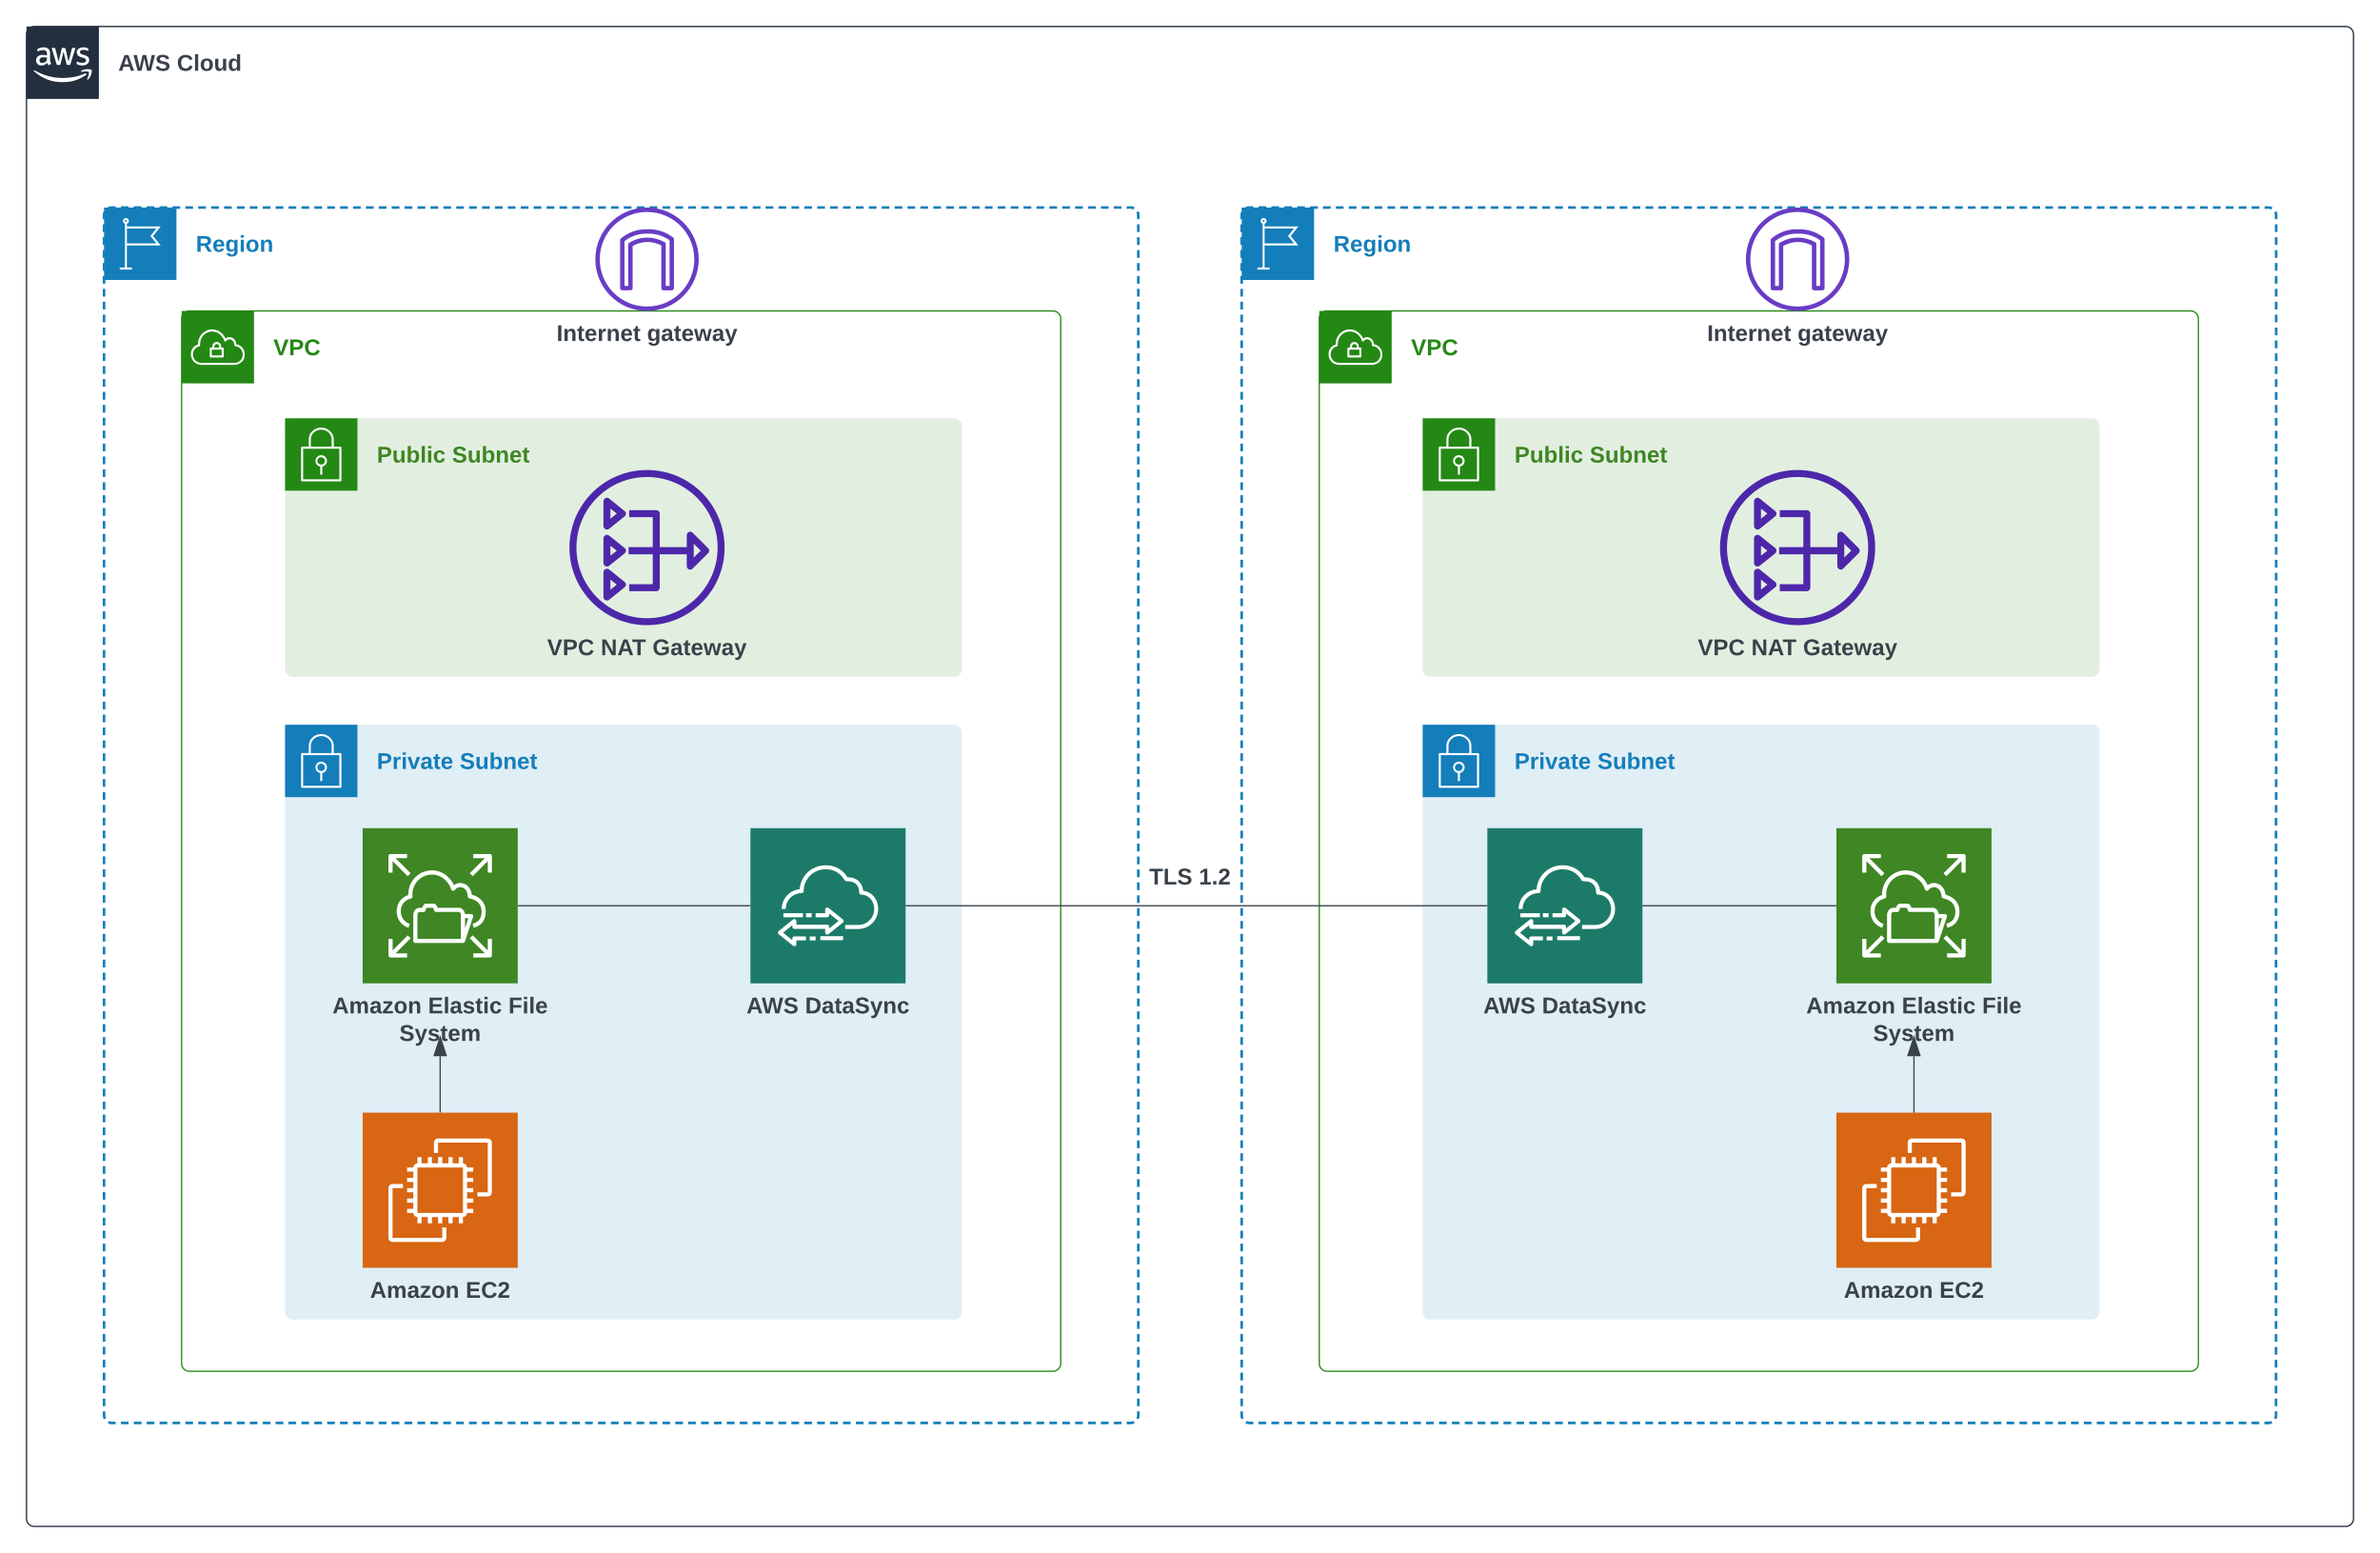 <svg xmlns="http://www.w3.org/2000/svg" xmlns:xlink="http://www.w3.org/1999/xlink" xmlns:lucid="lucid" width="1841" height="1201"><g transform="translate(120.5 180.5)" lucid:page-tab-id="0_0"><path d="M-100-154a6 6 0 0 1 6-6h1788a6 6 0 0 1 6 6V994a6 6 0 0 1-6 6H-94a6 6 0 0 1-6-6z" stroke="#232f3e" fill="#fff" fill-opacity="0"/><path d="M-100-160h56v56h-56v-56z" stroke="#fff" stroke-opacity="0" fill="#232f3e"/><path d="M-81.78-134.13c-.04.48.05.87.17 1.34.1.4.28.7.48 1.08.04.1.08.2.08.33 0 .2-.12.36-.28.46l-.95.62c-.12.08-.25.13-.37.13-.16 0-.33-.06-.45-.2-.2-.22-.36-.43-.52-.7-.17-.25-.3-.53-.45-.86-1.1 1.37-2.63 2.1-4.4 2.06-1.15.06-2.13-.3-2.96-1.08-.78-.8-1.14-1.76-1.1-2.85-.05-1.23.4-2.28 1.35-3.08 1.07-.85 2.3-1.23 3.66-1.16.57 0 1.02.02 1.6.1.57.1 1.1.2 1.72.33v-1.1c.08-.88-.16-1.67-.7-2.37-.74-.56-1.56-.8-2.46-.7-.53 0-1.03.07-1.6.2-.58.13-1.03.3-1.6.5l-.5.2h-.24c-.2 0-.33-.16-.33-.45v-.75c0-.18.04-.34.12-.5.1-.16.24-.26.4-.33.66-.3 1.2-.5 1.9-.67.77-.2 1.47-.3 2.3-.28 1.47-.13 2.78.26 3.9 1.2.94 1.05 1.35 2.28 1.22 3.67zm-6.07 2.28c.57 0 1.06-.1 1.6-.28.57-.2 1.03-.5 1.44-.96h-.02c.25-.27.42-.56.5-.93.12-.45.16-.84.16-1.3v-.67c-.53-.1-.94-.17-1.44-.2H-87c-.8-.08-1.55.12-2.2.58-.54.45-.8 1.04-.75 1.73-.04.62.13 1.16.54 1.6.44.38.97.52 1.55.45zm12 1.6c-.22 0-.42-.03-.6-.15-.15-.17-.23-.36-.32-.6l-3.5-11.5-.1-.62c0-.24.1-.37.36-.37h1.47c.2 0 .37.04.57.15.17.18.25.37.3.6l2.5 9.96 2.38-9.93c0-.24.08-.44.28-.6.17-.12.37-.16.58-.14h1.2c.24-.02.4.02.6.13.17.2.25.37.3.6l2.33 9.95 2.56-10c.04-.2.16-.4.33-.58.15-.1.36-.17.56-.14h1.4c.16 0 .33.12.37.3v.31s0 .2-.12.35l-3.6 11.53c-.05.22-.13.42-.3.6-.2.1-.37.14-.57.13h-1.27c-.25.04-.45-.02-.62-.15-.16-.17-.24-.36-.3-.6l-2.3-9.6-2.28 9.6c-.05.24-.13.44-.3.6-.2.13-.4.2-.6.16zm19.2.38c-.82 0-1.52-.07-2.3-.25-.65-.13-1.14-.3-1.72-.6-.2-.1-.37-.23-.45-.4-.08-.16-.12-.3-.12-.45v-.75c0-.3.12-.46.32-.46h.3l.36.16c.58.23 1.03.4 1.6.5.62.14 1.15.2 1.8.2.8.05 1.5-.1 2.2-.5.48-.3.77-.8.72-1.4.05-.4-.12-.76-.37-1.04-.46-.4-.95-.65-1.52-.8l-2.18-.68c-.95-.25-1.73-.73-2.38-1.5-.5-.65-.74-1.35-.74-2.18 0-.6.12-1.08.4-1.6.3-.5.63-.9 1.08-1.22.5-.38.98-.6 1.6-.78.66-.18 1.2-.26 1.9-.25.32-.03.6-.03.97 0l1 .16.8.22.67.26c.16.1.28.22.45.38.08.15.12.3.12.5v.7c0 .3-.12.47-.37.47-.2-.03-.37-.1-.57-.18-.95-.43-1.8-.6-2.88-.58-.7-.04-1.3.1-1.97.4-.5.3-.74.8-.7 1.36 0 .4.13.76.45 1.05.5.4 1 .65 1.6.82l2.1.67c.95.24 1.7.7 2.3 1.44.5.64.7 1.3.7 2.1 0 .63-.13 1.17-.37 1.73-.3.55-.62.95-1.1 1.32-.5.4-1 .66-1.6.84-.75.23-1.4.33-2.15.34zM-53.9-122.52c-5.6 3.82-11.36 5.58-18.15 5.56-8.54.05-15.82-2.74-22.16-8.45-.5-.42 0-1 .48-.68 7.07 4.05 14.03 5.9 22.2 5.9 6.1-.04 11.3-1.1 16.93-3.47.83-.35 1.52.55.7 1.14z" stroke="#fff" stroke-opacity="0" fill="#fff"/><path d="M-51.84-124.8c-.64-.8-4.16-.38-5.75-.2-.46 0-.53-.36-.1-.67 2.8-1.97 7.42-1.4 8-.73.6.67-.14 5.28-2.78 7.48-.4.34-.78.15-.6-.28.54-1.52 1.86-4.83 1.24-5.6z" stroke="#fff" stroke-opacity="0" fill="#fff"/><use xlink:href="#a" transform="matrix(1,0,0,1,-29,-140) translate(0 14.222)"/><use xlink:href="#b" transform="matrix(1,0,0,1,-29,-140) translate(45.333 14.222)"/><path d="M-40-14a6 6 0 0 1 6-6h788a6 6 0 0 1 6 6v928a6 6 0 0 1-6 6H-34a6 6 0 0 1-6-6z" fill="#fff" fill-opacity="0"/><path d="M-36.72-19.35l.87-.36.9-.23.95-.07h3m3.98 0h6m3.98 0h5.98m4 0h5.98m4 0h5.97m3.98 0h6m3.98 0h5.98m4 0h5.97m4 0h6m3.98 0h5.98m4 0h5.98m4 0h5.97m4 0h6m3.98 0h5.98m4 0h5.98m4 0h5.97m4 0h6m3.98 0h5.98m4 0h5.98m4 0h5.97m4 0h6m3.98 0h5.98m4 0h5.97m4 0h5.98m4 0h5.98m4 0h5.98m4 0h5.97m4 0h5.98m4 0h5.98m4 0h5.98m4 0h5.97m4 0h5.98m4 0h5.98m4 0h5.98m4 0h5.97m4 0h5.98m4 0h5.98m4 0h5.98m4 0h5.97m4 0H358m4 0h5.98m4 0h5.97m4 0h5.98m4 0h5.97m4 0h5.98m4 0h5.97m4 0h5.98m4 0h5.97m4 0h5.98m4 0h5.97m4 0h5.98m4 0h5.97m4 0h5.98m4 0h5.97m4 0h5.98m4 0h5.97m4 0h5.98m4 0h5.97m4 0h5.97m4 0h5.98m4 0h5.97m4 0h5.98m4 0h5.97m4 0h5.98m4 0h5.97m4 0h5.98m4 0h5.97m4 0h5.98m4 0h5.97m4 0h5.98m4 0h5.97m4 0h5.98m3.98 0h6m3.98 0h5.98m4 0h5.98m4 0h5.97m3.98 0h6m3.98 0h5.98m4 0H747m4 0H754l.94.07.9.22.88.35m2.63 2.63l.36.87.23.9.07.95v3m0 4v5.97m0 4v5.98m0 4v5.98m0 4v5.98m0 4v6m0 3.98v5.98m0 4v5.98m0 4v5.98m0 4v5.98m0 4v5.98m0 4v5.98m0 4v5.97m0 4v5.98m0 4v6m0 3.98v6m0 3.98v6m0 3.98v6m0 3.98v6m0 3.98v6m0 3.98v5.98m0 4v5.98m0 4v5.98m0 4v5.98m0 4v5.98m0 4v5.98m0 4v5.97m0 4v5.98m0 4v6m0 3.98v6m0 3.98v6m0 3.98v6m0 3.98v6m0 3.98v5.98m0 4v5.98m0 4v5.98m0 4v5.98m0 4v5.98m0 4v5.98m0 4v5.97m0 4v5.98m0 4v5.98m0 4v6m0 3.98v6m0 3.98v6m0 3.98v6m0 3.98V448m0 4v5.98m0 4v5.98m0 4v5.98m0 4v5.98m0 4v5.98m0 4v5.98m0 4v5.97m0 4v5.98m0 4v5.98m0 4v6m0 3.98v6m0 3.98v6m0 3.98v6m0 3.98v5.98m0 4v5.98m0 4v5.98m0 4v5.98m0 4v5.98m0 4v5.98m0 4v5.97m0 4v5.98m0 4v5.98m0 4v5.98m0 4v6m0 3.98v6m0 3.98v6m0 3.98v5.98m0 4v5.98m0 4v5.98m0 4v5.98m0 4v5.98m0 4v5.98m0 4v5.97m0 4v5.97m0 4v5.98m0 4v5.98m0 4v5.98m0 4v6m0 3.98v6m0 3.98v5.98m0 4v5.98m0 4v5.98m0 4v5.98m0 4v5.98m0 4v5.98m0 4V907m0 4V914l-.07.94-.22.9-.35.88m-2.63 2.63l-.87.36-.9.23-.95.07h-3m-3.98 0h-6m-3.98 0h-5.98m-4 0h-5.98m-4 0h-5.97m-3.98 0h-6m-3.98 0h-5.98m-4 0h-5.98m-3.98 0h-6m-3.98 0h-6m-3.97 0h-6m-3.98 0h-5.98m-4 0h-6m-3.98 0h-5.98m-4 0h-5.98m-4 0h-5.97m-4 0h-6m-3.98 0h-5.98m-4 0h-5.98m-4 0h-5.97m-4 0h-6m-3.98 0h-5.98m-4 0h-5.97m-4 0h-5.98m-4 0h-6m-3.98 0h-5.98m-4 0h-5.97m-4 0h-5.98m-4 0h-5.98m-4 0h-5.98m-4 0h-5.97m-4 0h-5.98m-4 0h-5.98m-4 0h-5.98m-4 0h-5.97m-4 0h-5.98m-4 0h-5.98m-4 0h-5.98m-4 0h-5.97m-4 0H362m-4 0h-5.98m-4 0h-5.97m-4 0h-5.98m-4 0h-5.97m-4 0h-5.98m-4 0h-5.97m-4 0h-5.98m-4 0h-5.97m-4 0h-5.98m-4 0h-5.97m-4 0h-5.98m-4 0h-5.97m-4 0h-5.98m-4 0h-5.97m-4 0h-5.97m-4 0h-5.98m-4 0h-5.97m-4 0h-5.98m-4 0h-5.97m-4 0h-5.98m-4 0h-5.97m-4 0h-5.98m-4 0h-5.97m-4 0h-5.98m-4 0h-5.97m-4 0h-5.98m-4 0H92.7m-4 0H82.7m-4 0h-5.97m-4 0h-5.98m-3.98 0h-6m-3.98 0h-6m-3.98 0h-6m-3.98 0h-5.98m-4 0H12.9m-4 0H2.92m-3.98 0h-6m-3.98 0h-5.98m-4 0H-27m-4 0H-34l-.94-.07-.9-.22-.88-.35m-2.63-2.63l-.36-.87-.23-.9-.07-.95v-3m0-4v-5.97m0-4v-5.98m0-4v-5.98m0-4v-5.98m0-4v-6m0-3.98v-6m0-3.98v-5.98m0-4v-5.98m0-4v-5.98m0-4v-5.98m0-4v-5.98m0-4v-5.98m0-4v-5.97m0-4v-6m0-3.98v-6m0-3.98v-6m0-3.98v-6m0-3.98v-6m0-3.98v-6m0-3.98v-5.98m0-4v-5.98m0-4v-5.98m0-4v-5.98m0-4v-5.98m0-4v-5.98m0-4v-5.97m0-4v-5.98m0-4v-6m0-3.98v-6m0-3.98v-6m0-3.98v-6m0-3.98v-5.98m0-4v-5.98m0-4v-5.98m0-4v-5.98m0-4v-5.98m0-4v-5.98m0-4v-5.98m0-4v-5.98m0-4v-5.97m0-4v-5.98m0-4v-6m0-3.98v-6m0-3.98v-6m0-3.98v-6m0-3.98V452m0-4v-5.98m0-4v-5.98m0-4v-5.98m0-4v-5.98m0-4v-5.98m0-4v-5.98m0-4v-5.97m0-4v-5.98m0-4v-5.98m0-4v-6m0-3.98v-6m0-3.98v-6m0-3.98v-6m0-3.98v-5.98m0-4v-5.98m0-4v-5.98m0-4v-5.98m0-4v-5.98m0-4v-5.98m0-4v-5.97m0-4v-5.98m0-4v-5.98m0-4v-5.98m0-4v-6m0-3.98v-6m0-3.98v-5.98m0-4v-5.98m0-4v-5.98m0-4v-5.98m0-4v-5.98m0-4v-5.98m0-4v-5.98m0-4v-5.98m0-4v-5.97m0-4v-5.98m0-4v-5.98m0-4V82.8m0-4v-6m0-3.98v-6m0-3.98v-5.98m0-4V42.9m0-4V32.9m0-4v-5.98m0-4v-5.98m0-4V2.97m0-4V-7m0-4v-3l.07-.94.22-.9.35-.88" stroke="#147eba" stroke-width="2" fill="none"/><path d="M-40-20h56v56h-56v-56z" stroke="#fff" stroke-opacity="0" fill="#147eba"/><path d="M3.84 9.36L-2.12 2l5.96-7.4h-26.17V-7.5c.98-.32 1.62-1.16 1.62-2.2-.1-1.15-1.03-2.02-2.17-2.14-1.3-.08-2.44.87-2.53 2.15 0 1.03.63 1.87 1.58 2.2V26.4h-4.02V28h9.44v-1.6h-3.93V9.37zM-23.12-10.4c.4-.03.76.33.76.73 0 .44-.32.76-.73.76-.4.03-.75-.33-.75-.73v-.04c0-.4.32-.72.73-.72zM.48-3.77L-4.17 2 .48 7.73h-22.8v-11.5z" stroke="#fff" stroke-opacity="0" fill="#fff"/><use xlink:href="#c" transform="matrix(1,0,0,1,31,0) translate(0 14.222)"/><path d="M20 66a6 6 0 0 1 6-6h668a6 6 0 0 1 6 6v808a6 6 0 0 1-6 6H26a6 6 0 0 1-6-6z" stroke="#248814" fill="#fff" fill-opacity="0"/><path d="M20 60h56v56H20V60z" stroke="#fff" stroke-opacity="0" fill="#248814"/><path d="M51.76 88.3h-1.18v-1.1c-.12-1.73-1.48-3.07-3.2-3.2-1.9-.13-3.54 1.3-3.67 3.2v1.07h-1.17c-.45 0-.8.36-.8.8v6.13c0 .44.36.8.8.8h9.23c.44 0 .8-.36.8-.8v-6.1c0-.43-.36-.8-.8-.8zm-6.4-1.06c.1-1.02 1-1.77 2-1.67.9.08 1.58.77 1.67 1.67v1.06H45.3zM51 94.32h-7.67V89.9h7.63z" stroke="#fff" stroke-opacity="0" fill="#fff"/><path d="M62.27 85.75c-.1-2.45-1.58-4.48-3.87-5.3-1.58-.47-3.16-.14-4.4.9-.68-1.45-1.47-2.6-2.6-3.76-3.24-3.36-7.94-4.3-12.18-2.4-4.04 1.9-6.4 5.63-6.54 10.05v.7c-3.4.97-5.66 4.08-5.5 7.65v.63c.4 4.28 3.92 7.52 8.2 7.47h26s7.42-.64 7.42-8.1c.04-3.9-2.66-7.2-6.53-7.85zm-.96 14.38H35.4c-3.47.06-6.3-2.52-6.6-5.96v-.52c-.15-3.05 1.93-5.7 4.92-6.3.38-.12.63-.48.6-.9-.06-.4-.06-.73 0-1.14.07-3.78 2.1-6.94 5.52-8.6 1.25-.56 2.4-.8 3.83-.84 2.62.08 4.87 1.04 6.7 2.94 1.25 1.3 2.04 2.6 2.62 4.3.03.15.1.28.24.37.37.27.87.2 1.12-.17.83-1.18 2.25-1.67 3.62-1.3 1.8.72 2.87 2.4 2.83 4.32-.07.4.22.83.64.9 3.58.36 6.2 3.55 5.82 7.12-.3 3.13-2.7 5.52-5.82 5.85z" stroke="#fff" stroke-opacity="0" fill="#fff"/><use xlink:href="#d" transform="matrix(1,0,0,1,91,80) translate(0 14.222)"/><path d="M100 149a6 6 0 0 1 6-6h511.54a6 6 0 0 1 6 6v188a6 6 0 0 1-6 6H106a6 6 0 0 1-6-6z" fill="#248814" fill-opacity=".13"/><path d="M100 143h56v56h-56v-56z" stroke="#fff" stroke-opacity="0" fill="#248814"/><path d="M143.38 165.18c-.15-.17-.34-.25-.56-.25h-5.15v-5.58c-.03-2.54-.96-4.7-2.84-6.4-1.9-1.83-4.15-2.75-6.77-2.75-2.65 0-4.9.83-6.8 2.62-1.9 1.7-2.87 3.87-2.9 6.4v5.66h-5.15c-.24 0-.43.1-.58.25-.16.17-.22.34-.22.6V191c0 .43.34.8.8.8h29.6c.46 0 .8-.37.8-.8v-25.28c0-.2-.06-.38-.22-.54zm-23.46-5.9c.03-2.13.8-3.88 2.37-5.3 1.6-1.5 3.52-2.2 5.73-2.2 2.22 0 4.12.75 5.7 2.25 1.54 1.4 2.32 3.2 2.32 5.32v5.58H119.9zm22.1 30.94h-28.03v-23.7h28z" stroke="#fff" stroke-opacity="0" fill="#fff"/><path d="M127.2 180.3v6.25h1.6v-6.23c2.13-.4 3.62-2.2 3.63-4.35 0-2.43-1.97-4.4-4.4-4.43-2.2-.03-4.06 1.5-4.44 3.68-.42 2.4 1.2 4.68 3.6 5.1zm.82-7.15c.78 0 1.44.27 2 .82.54.56.82 1.22.8 2 .03 1.55-1.2 2.8-2.74 2.82h-.06c-1.56.1-2.92-1.06-3.04-2.62-.12-1.56 1.05-2.93 2.6-3.03.16-.02.28-.02.44 0z" stroke="#fff" stroke-opacity="0" fill="#fff"/><use xlink:href="#e" transform="matrix(1,0,0,1,171,163) translate(0 14.222)"/><use xlink:href="#f" transform="matrix(1,0,0,1,171,163) translate(58.173 14.222)"/><path d="M100 386a6 6 0 0 1 6-6h511.54a6 6 0 0 1 6 6v448a6 6 0 0 1-6 6H106a6 6 0 0 1-6-6z" fill="#147eba" fill-opacity=".13"/><path d="M100 380h56v56h-56v-56z" stroke="#fff" stroke-opacity="0" fill="#147eba"/><path d="M143.38 402.18c-.15-.17-.34-.25-.56-.25h-5.15v-5.58c-.03-2.54-.96-4.7-2.84-6.4-1.9-1.83-4.15-2.75-6.77-2.75-2.65 0-4.9.83-6.8 2.62-1.9 1.7-2.87 3.87-2.9 6.4v5.66h-5.15c-.24 0-.43.1-.58.25-.16.17-.22.34-.22.6V428c0 .43.34.8.8.8h29.6c.46 0 .8-.37.8-.8v-25.28c0-.2-.06-.38-.22-.54zm-23.46-5.9c.03-2.13.8-3.88 2.37-5.3 1.6-1.5 3.52-2.2 5.73-2.2 2.22 0 4.12.75 5.7 2.25 1.54 1.4 2.32 3.2 2.32 5.32v5.58H119.9zm22.1 30.94h-28.03v-23.7h28z" stroke="#fff" stroke-opacity="0" fill="#fff"/><path d="M127.2 417.3v6.25h1.6v-6.23c2.13-.4 3.62-2.2 3.63-4.35 0-2.43-1.97-4.4-4.4-4.43-2.2-.03-4.06 1.5-4.44 3.68-.42 2.4 1.2 4.68 3.6 5.1zm.82-7.15c.78 0 1.44.27 2 .83.54.55.82 1.2.8 2 .03 1.54-1.2 2.8-2.74 2.8h-.06c-1.56.13-2.92-1.04-3.04-2.6-.12-1.56 1.05-2.93 2.6-3.03.16-.02.28-.02.44 0z" stroke="#fff" stroke-opacity="0" fill="#fff"/><use xlink:href="#g" transform="matrix(1,0,0,1,171,400) translate(0 14.222)"/><use xlink:href="#h" transform="matrix(1,0,0,1,171,400) translate(64.148 14.222)"/><path d="M840-14a6 6 0 0 1 6-6h788a6 6 0 0 1 6 6v928a6 6 0 0 1-6 6H846a6 6 0 0 1-6-6z" fill="#fff" fill-opacity="0"/><path d="M843.28-19.35l.87-.36.9-.23.95-.07h3m3.98 0h6m3.98 0h5.98m4 0h5.98m4 0h5.97m3.98 0h6m3.98 0h5.98m4 0h5.98m3.98 0h6m3.98 0h6m3.97 0h6m3.98 0h5.98m4 0h6m3.98 0h5.98m4 0h5.98m4 0h5.97m4 0h6m3.98 0h5.98m4 0h5.98m4 0h5.97m4 0h6m3.98 0h5.98m4 0h5.97m4 0h5.98m4 0h5.98m4 0h5.98m4 0h5.97m4 0h5.98m4 0h5.98m4 0h5.98m4 0h5.97m4 0h5.98m4 0h5.98m4 0h5.98m4 0h5.97m4 0h5.98m4 0h5.98m4 0h5.98m4 0h5.97m4 0h5.98m4 0h5.98m4 0h5.97m4 0h5.98m4 0h5.97m4 0h5.98m4 0h5.97m4 0h5.98m4 0h5.97m4 0h5.98m4 0h5.97m4 0h5.98m4 0h5.97m4 0h5.98m4 0h5.97m4 0h5.97m4 0h5.98m4 0h5.98m4 0h5.97m4 0h5.97m4 0h5.98m4 0h5.97m4 0h5.98m4 0h5.97m4 0h5.98m4 0h5.97m4 0h5.98m4 0h5.97m4 0h5.98m4 0h5.97m4 0h5.98m3.98 0h6m3.98 0h6m3.98 0h6m3.98 0h5.98m4 0h5.98m4 0h5.97m3.98 0h6m3.98 0h5.98m4 0h5.98m4 0h2.98l.94.07.9.22.88.35m2.63 2.63l.36.87.23.9.07.95v3m0 4v5.97m0 4v5.98m0 4v5.98m0 4v5.98m0 4v6m0 3.98v5.98m0 4v5.98m0 4v5.98m0 4v5.98m0 4v5.98m0 4v5.98m0 4v5.97m0 4v5.98m0 4v6m0 3.98v6m0 3.98v6m0 3.98v6m0 3.98v6m0 3.98v6m0 3.98v5.98m0 4v5.98m0 4v5.98m0 4v5.98m0 4v5.98m0 4v5.98m0 4v5.97m0 4v5.98m0 4v6m0 3.98v6m0 3.98v6m0 3.98v6m0 3.98v6m0 3.98v5.98m0 4v5.98m0 4v5.98m0 4v5.98m0 4v5.98m0 4v5.98m0 4v5.97m0 4v5.98m0 4v5.98m0 4v6m0 3.98v6m0 3.98v6m0 3.98v6m0 3.98V448m0 4v5.98m0 4v5.98m0 4v5.98m0 4v5.98m0 4v5.98m0 4v5.98m0 4v5.97m0 4v5.98m0 4v5.98m0 4v6m0 3.98v6m0 3.98v6m0 3.98v6m0 3.98v5.98m0 4v5.98m0 4v5.98m0 4v5.98m0 4v5.98m0 4v5.98m0 4v5.97m0 4v5.98m0 4v5.98m0 4v5.98m0 4v6m0 3.98v6m0 3.98v6m0 3.98v5.98m0 4v5.98m0 4v5.98m0 4v5.98m0 4v5.98m0 4v5.98m0 4v5.97m0 4v5.97m0 4v5.98m0 4v5.98m0 4v5.98m0 4v6m0 3.98v6m0 3.98v5.98m0 4v5.98m0 4v5.98m0 4v5.98m0 4v5.98m0 4v5.98m0 4V907m0 4V914l-.07.94-.22.9-.35.88m-2.63 2.63l-.87.36-.9.23-.95.07h-3m-3.98 0h-6m-3.98 0h-5.98m-4 0h-5.98m-4 0h-5.97m-3.98 0h-6m-3.98 0h-5.98m-4 0h-5.98m-4 0h-5.97m-3.98 0h-6m-3.97 0h-6m-3.98 0h-5.98m-4 0h-6m-3.98 0h-5.98m-4 0h-5.98m-4 0h-5.97m-4 0h-6m-3.98 0h-5.98m-4 0h-5.98m-4 0h-5.97m-4 0h-6m-3.98 0h-5.98m-4 0h-5.97m-4 0h-5.98m-4 0h-5.98m-4 0h-5.98m-4 0h-5.97m-4 0h-5.98m-4 0h-5.98m-4 0h-5.98m-4 0h-5.97m-4 0h-5.98m-4 0h-5.98m-4 0h-5.98m-4 0h-5.97m-4 0h-5.98m-4 0h-5.98m-4 0h-5.98m-4 0h-5.97m-4 0H1242m-4 0h-5.98m-4 0h-5.97m-4 0h-5.98m-4 0h-5.97m-4 0h-5.98m-4 0h-5.97m-4 0h-5.98m-4 0h-5.97m-4 0h-5.98m-4 0h-5.97m-4 0h-5.98m-4 0h-5.97m-4 0h-5.98m-4 0h-5.97m-4 0h-5.97m-4 0h-5.98m-4 0h-5.98m-4 0h-5.97m-4 0h-5.97m-4 0h-5.98m-4 0h-5.97m-4 0h-5.98m-4 0h-5.97m-4 0h-5.98m-4 0h-5.97m-4 0h-5.98m-4 0h-5.97m-4 0h-5.98m-4 0h-5.97m-4 0h-5.98m-4 0h-5.97m-4 0h-5.98m-3.98 0h-6m-3.98 0h-5.98m-4 0h-5.98m-4 0h-5.97m-3.98 0h-6m-3.98 0h-5.98m-4 0H853m-4 0H846l-.94-.07-.9-.22-.88-.35m-2.63-2.63l-.36-.87-.23-.9-.07-.95v-3m0-4v-5.97m0-4v-5.98m0-4v-5.98m0-4v-5.98m0-4v-6m0-3.98v-6m0-3.98v-5.98m0-4v-5.98m0-4v-5.98m0-4v-5.98m0-4v-5.98m0-4v-5.98m0-4v-5.97m0-4v-6m0-3.98v-6m0-3.98v-6m0-3.98v-6m0-3.98v-6m0-3.98v-6m0-3.98v-5.98m0-4v-5.98m0-4v-5.98m0-4v-5.98m0-4v-5.98m0-4v-5.98m0-4v-5.97m0-4v-5.98m0-4v-6m0-3.98v-6m0-3.98v-6m0-3.98v-6m0-3.98v-5.98m0-4v-5.98m0-4v-5.98m0-4v-5.98m0-4v-5.98m0-4v-5.98m0-4v-5.98m0-4v-5.98m0-4v-5.97m0-4v-5.98m0-4v-6m0-3.98v-6m0-3.98v-6m0-3.98v-6m0-3.98V452m0-4v-5.98m0-4v-5.98m0-4v-5.98m0-4v-5.98m0-4v-5.98m0-4v-5.98m0-4v-5.97m0-4v-5.98m0-4v-5.98m0-4v-6m0-3.98v-6m0-3.98v-6m0-3.98v-6m0-3.98v-5.98m0-4v-5.98m0-4v-5.98m0-4v-5.98m0-4v-5.98m0-4v-5.98m0-4v-5.97m0-4v-5.98m0-4v-5.98m0-4v-5.98m0-4v-6m0-3.98v-6m0-3.98v-5.98m0-4v-5.98m0-4v-5.98m0-4v-5.98m0-4v-5.98m0-4v-5.98m0-4v-5.98m0-4v-5.98m0-4v-5.97m0-4v-5.98m0-4v-5.98m0-4V82.8m0-4v-6m0-3.98v-6m0-3.98v-5.98m0-4V42.9m0-4V32.9m0-4v-5.98m0-4v-5.98m0-4V2.97m0-4V-7m0-4v-3l.07-.94.22-.9.35-.88" stroke="#147eba" stroke-width="2" fill="none"/><path d="M840-20h56v56h-56v-56z" stroke="#fff" stroke-opacity="0" fill="#147eba"/><path d="M883.84 9.36L877.88 2l5.96-7.4h-26.17V-7.5c.98-.32 1.62-1.16 1.62-2.2-.1-1.15-1.03-2.02-2.17-2.14-1.3-.08-2.44.87-2.53 2.15 0 1.03.63 1.87 1.58 2.2V26.4h-4.02V28h9.44v-1.6h-3.93V9.37zM856.88-10.4c.4-.03.76.33.76.73 0 .44-.32.76-.73.76-.4.03-.75-.33-.75-.73v-.04c0-.4.32-.72.73-.72zm23.6 6.62L875.83 2l4.65 5.73h-22.8v-11.5z" stroke="#fff" stroke-opacity="0" fill="#fff"/><use xlink:href="#c" transform="matrix(1,0,0,1,911,0) translate(0 14.222)"/><path d="M900 66a6 6 0 0 1 6-6h668a6 6 0 0 1 6 6v808a6 6 0 0 1-6 6H906a6 6 0 0 1-6-6z" stroke="#248814" fill="#fff" fill-opacity="0"/><path d="M900 60h56v56h-56V60z" stroke="#fff" stroke-opacity="0" fill="#248814"/><path d="M931.76 88.3h-1.18v-1.1c-.12-1.73-1.48-3.07-3.2-3.2-1.9-.13-3.54 1.3-3.67 3.2v1.07h-1.17c-.44 0-.8.36-.8.8v6.13c0 .44.36.8.8.8h9.23c.44 0 .8-.36.8-.8v-6.1c0-.43-.36-.8-.8-.8zm-6.4-1.06c.1-1.02 1-1.77 2-1.67.9.08 1.58.77 1.67 1.67v1.06h-3.72zm5.65 7.08h-7.67V89.9h7.63z" stroke="#fff" stroke-opacity="0" fill="#fff"/><path d="M942.27 85.75c-.1-2.45-1.58-4.48-3.87-5.3-1.58-.47-3.16-.14-4.4.9-.68-1.45-1.47-2.6-2.6-3.76-3.24-3.36-7.94-4.3-12.18-2.4-4.04 1.9-6.4 5.63-6.54 10.05v.7c-3.4.97-5.66 4.08-5.5 7.65v.63c.4 4.28 3.92 7.52 8.2 7.47h26s7.42-.64 7.42-8.1c.04-3.9-2.66-7.2-6.53-7.85zm-.96 14.38h-25.9c-3.47.06-6.3-2.52-6.6-5.96v-.52c-.15-3.05 1.93-5.7 4.92-6.3.38-.12.63-.48.6-.9-.06-.4-.06-.73 0-1.14.07-3.78 2.1-6.94 5.52-8.6 1.25-.56 2.4-.8 3.83-.84 2.62.08 4.87 1.04 6.7 2.94 1.25 1.3 2.04 2.6 2.62 4.3.03.15.1.28.24.37.37.27.87.2 1.12-.17.83-1.18 2.25-1.67 3.62-1.3 1.8.72 2.87 2.4 2.83 4.32-.07.4.22.83.64.9 3.57.36 6.2 3.55 5.82 7.12-.3 3.13-2.7 5.52-5.82 5.85z" stroke="#fff" stroke-opacity="0" fill="#fff"/><use xlink:href="#d" transform="matrix(1,0,0,1,971,80) translate(0 14.222)"/><path d="M980 149a6 6 0 0 1 6-6h511.54a6 6 0 0 1 6 6v188a6 6 0 0 1-6 6H986a6 6 0 0 1-6-6z" fill="#248814" fill-opacity=".13"/><path d="M980 143h56v56h-56v-56z" stroke="#fff" stroke-opacity="0" fill="#248814"/><path d="M1023.38 165.18c-.15-.17-.34-.25-.56-.25h-5.15v-5.58c-.03-2.54-.96-4.7-2.84-6.4-1.9-1.83-4.15-2.75-6.77-2.75-2.65 0-4.9.83-6.8 2.62-1.9 1.7-2.87 3.87-2.9 6.4v5.66h-5.15c-.24 0-.43.1-.58.25-.16.17-.22.34-.22.6V191c0 .43.34.8.8.8h29.6c.46 0 .8-.37.8-.8v-25.28c0-.2-.06-.38-.22-.54zm-23.46-5.9c.03-2.13.8-3.88 2.37-5.3 1.6-1.5 3.52-2.2 5.73-2.2 2.22 0 4.12.75 5.7 2.25 1.54 1.4 2.32 3.2 2.32 5.32v5.58H999.9zm22.1 30.94h-28.03v-23.7h28z" stroke="#fff" stroke-opacity="0" fill="#fff"/><path d="M1007.2 180.3v6.25h1.6v-6.23c2.13-.4 3.62-2.2 3.63-4.35 0-2.43-1.97-4.4-4.4-4.43-2.2-.03-4.06 1.5-4.44 3.68-.42 2.4 1.2 4.68 3.6 5.1zm.82-7.15c.78 0 1.44.27 2 .82.54.56.82 1.22.8 2 .03 1.55-1.2 2.8-2.74 2.82h-.06c-1.56.1-2.92-1.06-3.04-2.62-.12-1.56 1.05-2.93 2.6-3.03.16-.02.28-.02.44 0z" stroke="#fff" stroke-opacity="0" fill="#fff"/><use xlink:href="#e" transform="matrix(1,0,0,1,1051,163) translate(0 14.222)"/><use xlink:href="#f" transform="matrix(1,0,0,1,1051,163) translate(58.173 14.222)"/><path d="M980 386a6 6 0 0 1 6-6h511.54a6 6 0 0 1 6 6v448a6 6 0 0 1-6 6H986a6 6 0 0 1-6-6z" fill="#147eba" fill-opacity=".13"/><path d="M980 380h56v56h-56v-56z" stroke="#fff" stroke-opacity="0" fill="#147eba"/><path d="M1023.38 402.18c-.15-.17-.34-.25-.56-.25h-5.15v-5.58c-.03-2.54-.96-4.7-2.84-6.4-1.9-1.83-4.15-2.75-6.77-2.75-2.65 0-4.9.83-6.8 2.62-1.9 1.7-2.87 3.87-2.9 6.4v5.66h-5.15c-.24 0-.43.1-.58.25-.16.17-.22.34-.22.6V428c0 .43.34.8.8.8h29.6c.46 0 .8-.37.8-.8v-25.28c0-.2-.06-.38-.22-.54zm-23.46-5.9c.03-2.13.8-3.88 2.37-5.3 1.6-1.5 3.52-2.2 5.73-2.2 2.22 0 4.12.75 5.7 2.25 1.54 1.4 2.32 3.2 2.32 5.32v5.58H999.9zm22.1 30.94h-28.03v-23.7h28z" stroke="#fff" stroke-opacity="0" fill="#fff"/><path d="M1007.2 417.3v6.25h1.6v-6.23c2.13-.4 3.62-2.2 3.63-4.35 0-2.43-1.97-4.4-4.4-4.43-2.2-.03-4.06 1.5-4.44 3.68-.42 2.4 1.2 4.68 3.6 5.1zm.82-7.15c.78 0 1.44.27 2 .83.54.55.82 1.2.8 2 .03 1.54-1.2 2.8-2.74 2.8h-.06c-1.56.13-2.92-1.04-3.04-2.6-.12-1.56 1.05-2.93 2.6-3.03.16-.02.28-.02.44 0z" stroke="#fff" stroke-opacity="0" fill="#fff"/><use xlink:href="#g" transform="matrix(1,0,0,1,1051,400) translate(0 14.222)"/><use xlink:href="#h" transform="matrix(1,0,0,1,1051,400) translate(64.148 14.222)"/><path d="M280.5 520h179" stroke="#3a414a" fill="none"/><path d="M280.5 520.48h-.5v-.96h.5zM460 520.48h-.5v-.96h.5z" stroke="#3a414a" stroke-width=".05" fill="#3a414a"/><path d="M380 183c33.12 0 60 26.88 60 60 0 33.12-26.88 60-60 60-33.12 0-60-26.88-60-60 0-33.12 26.88-60 60-60zm0 114.6c30.12 0 54.6-24.48 54.6-54.6s-24.48-54.6-54.6-54.6-54.6 24.48-54.6 54.6 24.48 54.6 54.6 54.6zm47.28-54.12c1.08 1.08 1.08 2.76 0 3.84l-12 11.88c-.48.6-1.2.84-1.92.84-.36 0-.6 0-.96-.24-1.08-.36-1.68-1.32-1.68-2.52v-9.12h-20.88v25.92c0 1.44-1.2 2.64-2.64 2.64h-21v-5.4h18.24v-23.16h-18.72v-5.52h18.72v-23.16H366.2v-5.4h21c1.44 0 2.64 1.2 2.64 2.64v25.92h20.88v-9.24c0-1.08.6-2.04 1.68-2.52.96-.36 2.16-.12 2.88.6zm-76.56-9.72l11.88 9.48c.6.48 1.08 1.32 1.08 2.16 0 .84-.48 1.56-1.08 2.16l-11.88 9.48c-.48.36-1.08.6-1.8.6-.36 0-.72-.12-1.08-.24-.96-.48-1.56-1.44-1.56-2.52V235.8c0-.96.6-1.92 1.56-2.4.84-.48 2.04-.36 2.88.36zm0 26.16l11.88 9.6c.6.48 1.08 1.32 1.08 2.16 0 .84-.48 1.56-1.08 2.04l-11.88 9.6c-.48.36-1.08.6-1.8.6-.36 0-.72-.12-1.08-.24-.96-.48-1.56-1.44-1.56-2.52v-19.08c0-1.08.6-2.04 1.56-2.4.84-.48 2.04-.36 2.88.24zm0-54.84l11.88 9.6c.6.48 1.08 1.2 1.08 2.04 0 .84-.48 1.68-1.08 2.16l-11.88 9.6c-.48.36-1.08.6-1.8.6-.36 0-.72-.12-1.08-.36-.96-.48-1.56-1.32-1.56-2.4v-19.08c0-1.08.6-2.04 1.56-2.52.84-.48 2.04-.36 2.88.36zm65.4 45.6l5.4-5.28-5.4-5.4zm-64.44-1.44l4.92-3.84-4.92-3.84zm0-28.56l4.92-3.96-4.92-3.84zm0 54.84l4.92-3.84-4.92-3.96z" stroke="#000" stroke-opacity="0" fill="#4d27aa"/><use xlink:href="#i" transform="matrix(1,0,0,1,290,312) translate(12.765 14.222)"/><use xlink:href="#j" transform="matrix(1,0,0,1,290,312) translate(54.198 14.222)"/><use xlink:href="#k" transform="matrix(1,0,0,1,290,312) translate(94.198 14.222)"/><path d="M220 679.5v-43.12" stroke="#3a414a" fill="none"/><path d="M220.47 680h-.94v-.5h.94z" stroke="#3a414a" stroke-width=".05" fill="#3a414a"/><path d="M220 621.62l4.63 14.26h-9.26z" stroke="#3a414a" fill="#3a414a"/><path d="M1270 183c33.12 0 60 26.88 60 60 0 33.12-26.88 60-60 60-33.12 0-60-26.88-60-60 0-33.12 26.88-60 60-60zm0 114.6c30.12 0 54.6-24.48 54.6-54.6s-24.48-54.6-54.6-54.6-54.6 24.48-54.6 54.6 24.48 54.6 54.6 54.6zm47.28-54.12c1.08 1.08 1.08 2.76 0 3.84l-12 11.88c-.48.6-1.2.84-1.92.84-.36 0-.6 0-.96-.24-1.08-.36-1.68-1.32-1.68-2.52v-9.12h-20.88v25.92c0 1.44-1.2 2.64-2.64 2.64h-21v-5.4h18.24v-23.16h-18.72v-5.52h18.72v-23.16h-18.24v-5.4h21c1.44 0 2.64 1.2 2.64 2.64v25.92h20.88v-9.24c0-1.08.6-2.04 1.68-2.52.96-.36 2.16-.12 2.88.6zm-76.56-9.72l11.88 9.48c.6.48 1.08 1.32 1.08 2.16 0 .84-.48 1.56-1.08 2.16l-11.88 9.48c-.48.36-1.08.6-1.8.6-.36 0-.72-.12-1.08-.24-.96-.48-1.56-1.44-1.56-2.52V235.8c0-.96.6-1.92 1.56-2.4.84-.48 2.04-.36 2.88.36zm0 26.16l11.88 9.6c.6.48 1.08 1.32 1.08 2.16 0 .84-.48 1.56-1.08 2.04l-11.88 9.6c-.48.36-1.08.6-1.8.6-.36 0-.72-.12-1.08-.24-.96-.48-1.56-1.44-1.56-2.52v-19.08c0-1.08.6-2.04 1.56-2.4.84-.48 2.04-.36 2.88.24zm0-54.84l11.88 9.6c.6.48 1.08 1.2 1.08 2.04 0 .84-.48 1.68-1.08 2.16l-11.88 9.6c-.48.36-1.08.6-1.8.6-.36 0-.72-.12-1.08-.36-.96-.48-1.56-1.32-1.56-2.4v-19.08c0-1.08.6-2.04 1.56-2.52.84-.48 2.04-.36 2.88.36zm65.4 45.6l5.4-5.28-5.4-5.4zm-64.44-1.44l4.92-3.84-4.92-3.84zm0-28.56l4.92-3.96-4.92-3.84zm0 54.84l4.92-3.84-4.92-3.96z" stroke="#000" stroke-opacity="0" fill="#4d27aa"/><use xlink:href="#i" transform="matrix(1,0,0,1,1180,312) translate(12.765 14.222)"/><use xlink:href="#j" transform="matrix(1,0,0,1,1180,312) translate(54.198 14.222)"/><use xlink:href="#k" transform="matrix(1,0,0,1,1180,312) translate(94.198 14.222)"/><path d="M160 460h120v120H160V460z" stroke="#fff" stroke-opacity="0" stroke-width="2" fill="#3f8624"/><path d="M183.2 485.45l11.66 11.7 2.28-2.3-11.7-11.65h8.95V480h-12.8c-.88 0-1.6.72-1.6 1.6v12.8h3.2zM258.4 480h-12.8v3.2h8.95l-11.7 11.66 2.3 2.28 11.65-11.7v8.95h3.2v-12.8c0-.88-.72-1.6-1.6-1.6zM194.86 542.86l-11.66 11.7v-8.95H180v12.8c0 .88.72 1.6 1.6 1.6h12.8v-3.2h-8.95l11.7-11.66zM256.8 554.55l-11.66-11.7-2.28 2.3 11.7 11.65h-8.95v3.2h12.8c.88 0 1.6-.72 1.6-1.6v-12.8h-3.2zM207.35 497.2c5.93-2.63 12.53-1.34 17 3.33 2 2.04 3.3 4.17 4.2 6.88.15.28.28.55.56.73.7.53 1.73.4 2.2-.32 1.04-1.4 2.56-2.2 4.28-2.2 2.48 0 5.44 1.86 5.78 7.2 0 .7.55 1.32 1.24 1.46 6.27 1.33 9.43 4.8 9.43 10.22 0 5.15-2.27 8.22-6.95 9.37l.76 3.1c6.06-1.45 9.36-5.9 9.36-12.47 0-6.53-3.8-11.2-10.74-13.07-.83-6.2-4.96-9-8.88-9-1.86-.05-3.44.48-4.96 1.6-1.03-2.27-2.27-4.05-4.06-5.83-5.37-5.6-13.28-7.15-20.44-4-6.6 3.1-10.67 9.3-10.8 16.62v.88c-5.6 1.78-9.17 6.84-8.96 12.66v.94c.34 5.5 3.78 10 9.1 11.73l1.02-3c-4-1.3-6.6-4.72-6.95-8.9v-.76c-.2-4.84 3.1-9.06 7.9-9.95.7-.2 1.18-.85 1.18-1.6-.06-.68-.13-1.2-.13-1.88.14-6.04 3.45-11.1 8.88-13.73z" stroke="#fff" stroke-opacity="0" stroke-width="2" fill="#fff"/><path d="M245.5 528.52c.2-.5.1-1.03-.22-1.46-.28-.42-.74-.66-1.3-.66h-4.78c-.18-1.43-.74-2.62-1.8-3.62-.8-.82-1.77-1.22-2.93-1.2h-16.43c-.42-1.26-1.2-2.9-2.46-3.18H208.9c-1.44 0-2.37 1.8-2.88 3.2h-1.9c-1.2-.04-2.23.33-3.06 1.15-1.2 1.2-1.86 2.7-1.86 4.44v20c0 .87.7 1.6 1.58 1.6h36.8c.74 0 1.3-.43 1.53-1.1zm-3.75 1.07l-2.55 7.74v-7.75zm-5.75 16h-33.6v-18.4c0-.8.23-1.5.8-2.08.18-.25.46-.34.73-.3h3.2c.84 0 1.54-.67 1.58-1.53.2-.6.43-1.13.7-1.7h5.16c.28.54.46 1.03.6 1.6 0 .88.75 1.6 1.63 1.6h17.7c.25 0 .48.1.62.32.6.58.88 1.27.88 2.07z" stroke="#fff" stroke-opacity="0" stroke-width="2" fill="#fff"/><use xlink:href="#l" transform="matrix(1,0,0,1,130,589) translate(6.667 14.222)"/><use xlink:href="#m" transform="matrix(1,0,0,1,130,589) translate(80.593 14.222)"/><use xlink:href="#n" transform="matrix(1,0,0,1,130,589) translate(142.765 14.222)"/><use xlink:href="#o" transform="matrix(1,0,0,1,130,589) translate(58.42 35.556)"/><path d="M460 460h120v120H460V460z" stroke="#fff" stroke-opacity="0" fill="#1c7b68"/><path d="M507.38 528.9h-4.42v-3.13h4.42zm-6.75-3.13H485.5v3.13h15.13zm31.02 17.78h-17.6v3.07h17.6zm-21.25.2h-4.5v3.06h4.5zm-15.74 7.44c.54-.26.85-.83.85-1.4v-3h7.46v-3.06h-9c-.93 0-1.63.7-1.63 1.56v1.26l-7.13-5.76 7.2-5.76v1.25c0 .87.7 1.62 1.64 1.62h23.73v2.88c.08.3.16.56.3.8.55.76 1.56.9 2.26.4l11.17-8.96c.08-.07.15-.13.23-.13.54-.68.47-1.68-.23-2.3l-11.17-8.96c-.23-.18-.54-.25-.85-.3-.86 0-1.63.62-1.7 1.55v2.87h-7.38v3.13h8.92c.93 0 1.63-.75 1.63-1.62v-1.25l7.2 5.75-7.2 5.76v-1.3c0-.9-.7-1.58-1.63-1.58h-23.8v-2.8c0-.33-.16-.58-.32-.83-.46-.75-1.47-.94-2.17-.44l-11.25 9c-.07 0-.07.07-.15.13-.54.7-.47 1.7.15 2.26l11.25 9c.23.2.54.3.93.3.23 0 .47 0 .7-.1zm64.14-28.62c0-7.57-4.9-13.4-11.63-14.15-.55-6.44-5.12-10.45-11.87-10.45h-.23c-3.8-6.07-9.93-9.4-17.07-9.26-10.47 0-19.15 8-19.93 18.52-7.9.76-13.88 7.33-13.88 15.28h3.1c0-6.76 5.5-12.27 12.25-12.27.93 0 1.62-.75 1.62-1.63 0-9.26 7.53-16.77 16.83-16.84 6.3-.12 11.72 2.95 14.82 8.45.3.5.77.75 1.4.82h1.08c5.58 0 8.84 3.25 8.84 8.82 0 .88.7 1.57 1.63 1.57 5.66 0 10 4.82 10 11.14-.07 6.76-5.5 12.27-12.33 12.27h-10.16v3.13h10.16c8.46 0 15.36-6.95 15.36-15.46z" stroke="#fff" stroke-opacity="0" fill="#fff"/><use xlink:href="#a" transform="matrix(1,0,0,1,430,589) translate(26.914 14.222)"/><use xlink:href="#p" transform="matrix(1,0,0,1,430,589) translate(72.247 14.222)"/><use xlink:href="#q" transform="matrix(1,0,0,1,430,589) translate(90 35.556)"/><path d="M160 680h120v120H160V680z" stroke="#fff" stroke-opacity="0" stroke-width="2" fill="#d86613"/><path d="M256.8 744.8h-8.02v-3.18h8.02v-38.44h-38.44v8.02h-3.18v-8.02c0-1.75 1.44-3.18 3.2-3.18h38.42c1.75 0 3.18 1.43 3.18 3.18v38.44c0 1.75-1.43 3.18-3.18 3.18zM221.6 780h-38.44c-1.74 0-3.18-1.43-3.18-3.18v-38.44c0-1.75 1.44-3.18 3.2-3.18h8v3.18h-8.02v38.44h38.44v-8.02h3.18v8.02c0 1.75-1.43 3.18-3.18 3.18z" stroke="#fff" stroke-opacity="0" stroke-width="2" fill="#fff"/><path d="M245.6 725.6v-3.2h-4.8c-.12-1.7-1.5-3.08-3.2-3.2v-4.8h-3.2v4.8h-4.77v-4.8h-3.23v4.8h-4.8v-4.8h-3.2v4.8h-4.8v-4.8h-3.17v4.8h-4.82v-4.8h-3.2v4.8c-1.7.12-3.1 1.5-3.2 3.2h-4.8v3.2h4.8v4.83h-4.8v3.17h4.8v4.8h-4.8v3.2h4.8v4.8h-4.8v3.23h4.8v4.76h-4.8v3.2h4.8c.12 1.7 1.5 3.08 3.2 3.2v4.8h3.2v-4.8h4.83v4.8h3.17v-4.8h4.8v4.8h3.2v-4.8h4.8v4.8h3.23v-4.8h4.76v4.8h3.2v-4.8c1.7-.12 3.1-1.5 3.2-3.2h4.8v-3.2h-4.8v-4.77h4.8v-3.23h-4.8v-4.8h4.8v-3.2h-4.8v-4.8h4.8v-3.17h-4.8v-4.82zm-8 31.7c0 .16-.14.3-.3.3h-34.6c-.16 0-.3-.14-.3-.3v-34.6c0-.16.14-.3.3-.3h34.6c.16 0 .3.14.3.3z" stroke="#fff" stroke-opacity="0" stroke-width="2" fill="#fff"/><use xlink:href="#r" transform="matrix(1,0,0,1,130,809) translate(35.778 14.222)"/><use xlink:href="#s" transform="matrix(1,0,0,1,130,809) translate(109.704 14.222)"/><path d="M1300 460h120v120h-120V460z" stroke="#fff" stroke-opacity="0" stroke-width="2" fill="#3f8624"/><path d="M1323.2 485.45l11.66 11.7 2.28-2.3-11.7-11.65h8.95V480h-12.8c-.88 0-1.6.72-1.6 1.6v12.8h3.2zM1398.4 480h-12.8v3.2h8.95l-11.7 11.66 2.3 2.28 11.65-11.7v8.95h3.2v-12.8c0-.88-.72-1.6-1.6-1.6zM1334.86 542.86l-11.66 11.7v-8.95h-3.2v12.8c0 .88.72 1.6 1.6 1.6h12.8v-3.2h-8.95l11.7-11.66zM1396.8 554.55l-11.66-11.7-2.28 2.3 11.7 11.65h-8.95v3.2h12.8c.88 0 1.6-.72 1.6-1.6v-12.8h-3.2zM1347.36 497.2c5.92-2.63 12.52-1.34 17 3.33 2 2.04 3.3 4.17 4.2 6.88.14.28.27.55.55.73.7.53 1.73.4 2.2-.32 1.05-1.4 2.56-2.2 4.28-2.2 2.48 0 5.44 1.86 5.78 7.2 0 .7.55 1.32 1.24 1.46 6.27 1.33 9.43 4.8 9.43 10.22 0 5.15-2.27 8.22-6.95 9.37l.76 3.1c6.06-1.45 9.36-5.9 9.36-12.47 0-6.53-3.8-11.2-10.74-13.07-.83-6.2-4.96-9-8.88-9-1.86-.05-3.44.48-4.96 1.6-1.03-2.27-2.27-4.05-4.06-5.83-5.37-5.6-13.28-7.15-20.44-4-6.6 3.1-10.67 9.3-10.8 16.62v.88c-5.6 1.78-9.17 6.84-8.96 12.66v.94c.34 5.5 3.8 10 9.1 11.73l1.02-3c-4-1.3-6.6-4.72-6.95-8.9v-.76c-.2-4.84 3.1-9.06 7.9-9.95.7-.2 1.18-.85 1.18-1.6-.06-.68-.13-1.2-.13-1.88.14-6.04 3.45-11.1 8.88-13.73z" stroke="#fff" stroke-opacity="0" stroke-width="2" fill="#fff"/><path d="M1385.5 528.52c.2-.5.1-1.03-.22-1.46-.28-.42-.74-.66-1.3-.66h-4.78c-.18-1.43-.74-2.62-1.8-3.62-.8-.82-1.77-1.22-2.93-1.2h-16.43c-.42-1.26-1.2-2.9-2.46-3.18H1348.9c-1.44 0-2.37 1.8-2.88 3.2h-1.9c-1.2-.04-2.23.33-3.06 1.15-1.2 1.2-1.86 2.7-1.86 4.44v20c0 .87.7 1.6 1.58 1.6h36.8c.74 0 1.3-.43 1.53-1.1zm-3.75 1.07l-2.55 7.74v-7.75zm-5.75 16h-33.6v-18.4c0-.8.23-1.5.8-2.08.18-.25.45-.34.73-.3h3.2c.84 0 1.54-.67 1.58-1.53.2-.6.43-1.13.7-1.7h5.16c.28.54.46 1.03.6 1.6 0 .88.75 1.6 1.63 1.6h17.72c.23 0 .46.1.6.32.6.58.88 1.27.88 2.07z" stroke="#fff" stroke-opacity="0" stroke-width="2" fill="#fff"/><use xlink:href="#l" transform="matrix(1,0,0,1,1270,589) translate(6.667 14.222)"/><use xlink:href="#m" transform="matrix(1,0,0,1,1270,589) translate(80.593 14.222)"/><use xlink:href="#n" transform="matrix(1,0,0,1,1270,589) translate(142.765 14.222)"/><use xlink:href="#o" transform="matrix(1,0,0,1,1270,589) translate(58.42 35.556)"/><path d="M1030 460h120v120h-120V460z" stroke="#fff" stroke-opacity="0" fill="#1c7b68"/><path d="M1077.38 528.9h-4.42v-3.13h4.42zm-6.75-3.13h-15.12v3.13h15.13zm31.02 17.78h-17.6v3.07h17.6zm-21.25.2h-4.5v3.06h4.5zm-15.74 7.44c.54-.26.85-.83.85-1.4v-3h7.46v-3.06h-9c-.93 0-1.63.7-1.63 1.56v1.26l-7.13-5.76 7.2-5.76v1.25c0 .87.7 1.62 1.64 1.62h23.73v2.88c.08.3.16.56.3.8.56.76 1.56.9 2.26.4l11.17-8.96c.08-.07.15-.13.23-.13.55-.68.47-1.68-.23-2.3l-11.17-8.96c-.23-.18-.54-.25-.85-.3-.86 0-1.63.62-1.7 1.55v2.87h-7.38v3.13h8.92c.93 0 1.63-.75 1.63-1.62v-1.25l7.2 5.75-7.2 5.76v-1.3c0-.9-.7-1.58-1.63-1.58h-23.8v-2.8c0-.33-.16-.58-.32-.83-.46-.75-1.47-.94-2.17-.44l-11.25 9c-.07 0-.07.07-.15.13-.54.7-.47 1.7.15 2.26l11.25 9c.23.2.54.3.93.3.23 0 .47 0 .7-.1zm64.14-28.62c0-7.57-4.9-13.4-11.63-14.15-.55-6.44-5.12-10.45-11.87-10.45h-.23c-3.8-6.07-9.93-9.4-17.07-9.26-10.47 0-19.15 8-19.93 18.52-7.9.76-13.88 7.33-13.88 15.28h3.1c0-6.76 5.5-12.27 12.25-12.27.93 0 1.62-.75 1.62-1.63 0-9.26 7.53-16.77 16.83-16.84 6.3-.12 11.7 2.95 14.82 8.45.3.5.77.75 1.4.82h1.08c5.58 0 8.84 3.25 8.84 8.82 0 .88.7 1.57 1.63 1.57 5.66 0 10 4.82 10 11.14-.07 6.76-5.5 12.27-12.33 12.27h-10.16v3.13h10.16c8.46 0 15.36-6.95 15.36-15.46z" stroke="#fff" stroke-opacity="0" fill="#fff"/><use xlink:href="#a" transform="matrix(1,0,0,1,1000,589) translate(26.914 14.222)"/><use xlink:href="#p" transform="matrix(1,0,0,1,1000,589) translate(72.247 14.222)"/><use xlink:href="#q" transform="matrix(1,0,0,1,1000,589) translate(90 35.556)"/><path d="M1300 680h120v120h-120V680z" stroke="#fff" stroke-opacity="0" stroke-width="2" fill="#d86613"/><path d="M1396.8 744.8h-8.02v-3.18h8.02v-38.44h-38.43v8.02h-3.2v-8.02c0-1.75 1.45-3.18 3.2-3.18h38.43c1.75 0 3.18 1.43 3.18 3.18v38.44c0 1.75-1.43 3.18-3.18 3.18zM1361.6 780h-38.43c-1.75 0-3.2-1.43-3.2-3.18v-38.44c0-1.75 1.45-3.18 3.2-3.18h8v3.18h-8v38.44h38.43v-8.02h3.18v8.02c0 1.75-1.43 3.18-3.18 3.18z" stroke="#fff" stroke-opacity="0" stroke-width="2" fill="#fff"/><path d="M1385.6 725.6v-3.2h-4.8c-.12-1.7-1.5-3.08-3.2-3.2v-4.8h-3.2v4.8h-4.77v-4.8h-3.23v4.8h-4.8v-4.8h-3.2v4.8h-4.8v-4.8h-3.17v4.8h-4.82v-4.8h-3.2v4.8c-1.7.12-3.1 1.5-3.2 3.2h-4.8v3.2h4.8v4.83h-4.8v3.17h4.8v4.8h-4.8v3.2h4.8v4.8h-4.8v3.23h4.8v4.76h-4.8v3.2h4.8c.12 1.7 1.5 3.08 3.2 3.2v4.8h3.2v-4.8h4.83v4.8h3.17v-4.8h4.8v4.8h3.2v-4.8h4.8v4.8h3.23v-4.8h4.76v4.8h3.2v-4.8c1.7-.12 3.1-1.5 3.2-3.2h4.8v-3.2h-4.8v-4.77h4.8v-3.23h-4.8v-4.8h4.8v-3.2h-4.8v-4.8h4.8v-3.17h-4.8v-4.82zm-8 31.7c0 .16-.14.3-.3.3h-34.6c-.16 0-.3-.14-.3-.3v-34.6c0-.16.14-.3.3-.3h34.6c.16 0 .3.14.3.3z" stroke="#fff" stroke-opacity="0" stroke-width="2" fill="#fff"/><g><use xlink:href="#r" transform="matrix(1,0,0,1,1270,809) translate(35.778 14.222)"/><use xlink:href="#s" transform="matrix(1,0,0,1,1270,809) translate(109.704 14.222)"/></g><path d="M380 60c-22.08 0-40-17.92-40-40s17.92-40 40-40 40 17.92 40 40-17.92 40-40 40zm0-76.56c-20.24 0-36.56 16.32-36.56 36.56 0 20.24 16.32 36.56 36.56 36.56 20.24 0 36.56-16.32 36.56-36.56 0-20.24-16.32-36.56-36.56-36.56z" stroke="#fff" stroke-opacity="0" fill="#693cc5"/><path d="M399.14 44.03h-6.38c-.96 0-1.7-.75-1.7-1.7v-33c-3.47-1.8-6.76-2.6-10.64-2.7-4.26.1-7.8 1.04-11.55 3.07v32.63c0 .95-.75 1.7-1.67 1.7h-6.34c-.96 0-1.7-.75-1.7-1.7V5.2c0-.5.2-.93.57-1.26 6.1-5 12.85-7.32 20.7-7.13 7.4-.14 13.8 1.94 19.75 6.33.46.33.67.8.67 1.33v37.87c0 .95-.75 1.7-1.7 1.7zm-4.67-3.4h2.96V5.3c-5.2-3.58-10.67-5.2-17-5.1-6.73-.18-12.52 1.7-17.86 5.77v34.66h2.92V8.6c0-.65.32-1.2.9-1.5 4.5-2.55 8.85-3.78 14.02-3.87 4.7.14 8.7 1.18 12.88 3.4h.17c.63.28 1 .85 1 1.56z" stroke="#fff" stroke-opacity="0" fill="#693cc5"/><g><use xlink:href="#t" transform="matrix(1,0,0,1,310,69) translate(0.025 14.222)"/><use xlink:href="#u" transform="matrix(1,0,0,1,310,69) translate(69.951 14.222)"/></g><path d="M1270 60c-22.08 0-40-17.92-40-40s17.92-40 40-40 40 17.92 40 40-17.92 40-40 40zm0-76.56c-20.24 0-36.56 16.32-36.56 36.56 0 20.24 16.32 36.56 36.56 36.56 20.24 0 36.56-16.32 36.56-36.56 0-20.24-16.32-36.56-36.56-36.56z" stroke="#fff" stroke-opacity="0" fill="#693cc5"/><path d="M1289.14 44.03h-6.38c-.96 0-1.7-.75-1.7-1.7v-33c-3.47-1.8-6.76-2.6-10.64-2.7-4.26.1-7.8 1.04-11.55 3.07v32.63c0 .95-.75 1.7-1.67 1.7h-6.34c-.96 0-1.7-.75-1.7-1.7V5.2c0-.5.2-.93.57-1.26 6.1-5 12.85-7.32 20.7-7.13 7.4-.14 13.8 1.94 19.75 6.33.46.33.67.8.67 1.33v37.87c0 .95-.75 1.7-1.7 1.7zm-4.67-3.4h2.96V5.3c-5.2-3.58-10.67-5.2-17-5.1-6.73-.18-12.52 1.7-17.86 5.77v34.66h2.92V8.6c0-.65.32-1.2.9-1.5 4.5-2.55 8.85-3.78 14.02-3.87 4.7.14 8.7 1.18 12.88 3.4h.17c.63.28 1 .85 1 1.56z" stroke="#fff" stroke-opacity="0" fill="#693cc5"/><g><use xlink:href="#t" transform="matrix(1,0,0,1,1200,69) translate(0.025 14.222)"/><use xlink:href="#u" transform="matrix(1,0,0,1,1200,69) translate(69.951 14.222)"/></g><path d="M740 486a6 6 0 0 1 6-6h108a6 6 0 0 1 6 6v28a6 6 0 0 1-6 6H746a6 6 0 0 1-6-6z" fill="none"/><g><use xlink:href="#v" transform="matrix(1,0,0,1,740,480) translate(28.444 23.556)"/><use xlink:href="#w" transform="matrix(1,0,0,1,740,480) translate(66.864 23.556)"/></g><path d="M580.5 520h449" stroke="#3a414a" fill="none"/><path d="M580.5 520.48h-.5v-.96h.5zM1030 520.48h-.5v-.96h.5z" stroke="#3a414a" stroke-width=".05" fill="#3a414a"/><path d="M1150.5 520h149" stroke="#3a414a" fill="none"/><path d="M1150.5 520.48h-.5v-.96h.5zM1300 520.48h-.5v-.96h.5z" stroke="#3a414a" stroke-width=".05" fill="#3a414a"/><path d="M1360 679.5v-43.12" stroke="#3a414a" fill="none"/><path d="M1360.47 680h-.94v-.5h.94z" stroke="#3a414a" stroke-width=".05" fill="#3a414a"/><path d="M1360 621.62l4.63 14.26h-9.27z" stroke="#3a414a" fill="#3a414a"/><defs><path fill="#3a414a" d="M199 0l-22-63H83L61 0H9l90-248h61L250 0h-51zm-33-102l-36-108c-10 38-24 72-36 108h72" id="x"/><path fill="#3a414a" d="M275 0h-61l-44-196L126 0H64L0-248h53L97-49l45-199h58l43 199 44-199h52" id="y"/><path fill="#3a414a" d="M169-182c-1-43-94-46-97-3 18 66 151 10 154 114 3 95-165 93-204 36-6-8-10-19-12-30l50-8c3 46 112 56 116 5-17-69-150-10-154-114-4-87 153-88 188-35 5 8 8 18 10 28" id="z"/><g id="a"><use transform="matrix(0.049,0,0,0.049,0,0)" xlink:href="#x"/><use transform="matrix(0.049,0,0,0.049,11.802,0)" xlink:href="#y"/><use transform="matrix(0.049,0,0,0.049,28.543,0)" xlink:href="#z"/></g><path fill="#3a414a" d="M67-125c0 53 21 87 73 88 37 1 54-22 65-47l45 17C233-25 199 4 140 4 58 4 20-42 15-125 8-235 124-281 211-232c18 10 29 29 36 50l-46 12c-8-25-30-41-62-41-52 0-71 34-72 86" id="A"/><path fill="#3a414a" d="M25 0v-261h50V0H25" id="B"/><path fill="#3a414a" d="M110-194c64 0 96 36 96 99 0 64-35 99-97 99-61 0-95-36-95-99 0-62 34-99 96-99zm-1 164c35 0 45-28 45-65 0-40-10-65-43-65-34 0-45 26-45 65 0 36 10 65 43 65" id="C"/><path fill="#3a414a" d="M85 4C-2 5 27-109 22-190h50c7 57-23 150 33 157 60-5 35-97 40-157h50l1 190h-47c-2-12 1-28-3-38-12 25-28 42-61 42" id="D"/><path fill="#3a414a" d="M88-194c31-1 46 15 58 34l-1-101h50l1 261h-48c-2-10 0-23-3-31C134-8 116 4 84 4 32 4 16-41 15-95c0-56 19-97 73-99zm17 164c33 0 40-30 41-66 1-37-9-64-41-64s-38 30-39 65c0 43 13 65 39 65" id="E"/><g id="b"><use transform="matrix(0.049,0,0,0.049,0,0)" xlink:href="#A"/><use transform="matrix(0.049,0,0,0.049,12.79,0)" xlink:href="#B"/><use transform="matrix(0.049,0,0,0.049,17.728,0)" xlink:href="#C"/><use transform="matrix(0.049,0,0,0.049,28.543,0)" xlink:href="#D"/><use transform="matrix(0.049,0,0,0.049,39.358,0)" xlink:href="#E"/></g><path fill="#147eba" d="M240-174c0 40-23 61-54 70L253 0h-59l-57-94H76V0H24v-248c93 4 217-23 216 74zM76-134c48-2 112 12 112-38 0-48-66-32-112-35v73" id="F"/><path fill="#147eba" d="M185-48c-13 30-37 53-82 52C43 2 14-33 14-96s30-98 90-98c62 0 83 45 84 108H66c0 31 8 55 39 56 18 0 30-7 34-22zm-45-69c5-46-57-63-70-21-2 6-4 13-4 21h74" id="G"/><path fill="#147eba" d="M195-6C206 82 75 100 31 46c-4-6-6-13-8-21l49-6c3 16 16 24 34 25 40 0 42-37 40-79-11 22-30 35-61 35-53 0-70-43-70-97 0-56 18-96 73-97 30 0 46 14 59 34l2-30h47zm-90-29c32 0 41-27 41-63 0-35-9-62-40-62-32 0-39 29-40 63 0 36 9 62 39 62" id="H"/><path fill="#147eba" d="M25-224v-37h50v37H25zM25 0v-190h50V0H25" id="I"/><path fill="#147eba" d="M110-194c64 0 96 36 96 99 0 64-35 99-97 99-61 0-95-36-95-99 0-62 34-99 96-99zm-1 164c35 0 45-28 45-65 0-40-10-65-43-65-34 0-45 26-45 65 0 36 10 65 43 65" id="J"/><path fill="#147eba" d="M135-194c87-1 58 113 63 194h-50c-7-57 23-157-34-157-59 0-34 97-39 157H25l-1-190h47c2 12-1 28 3 38 12-26 28-41 61-42" id="K"/><g id="c"><use transform="matrix(0.049,0,0,0.049,0,0)" xlink:href="#F"/><use transform="matrix(0.049,0,0,0.049,12.79,0)" xlink:href="#G"/><use transform="matrix(0.049,0,0,0.049,22.667,0)" xlink:href="#H"/><use transform="matrix(0.049,0,0,0.049,33.481,0)" xlink:href="#I"/><use transform="matrix(0.049,0,0,0.049,38.42,0)" xlink:href="#J"/><use transform="matrix(0.049,0,0,0.049,49.235,0)" xlink:href="#K"/></g><path fill="#248814" d="M147 0H94L2-248h55l64 206c17-72 42-137 63-206h54" id="L"/><path fill="#248814" d="M24-248c93 1 206-16 204 79-1 75-69 88-152 82V0H24v-248zm52 121c47 0 100 7 100-41 0-47-54-39-100-39v80" id="M"/><path fill="#248814" d="M67-125c0 53 21 87 73 88 37 1 54-22 65-47l45 17C233-25 199 4 140 4 58 4 20-42 15-125 8-235 124-281 211-232c18 10 29 29 36 50l-46 12c-8-25-30-41-62-41-52 0-71 34-72 86" id="N"/><g id="d"><use transform="matrix(0.049,0,0,0.049,0,0)" xlink:href="#L"/><use transform="matrix(0.049,0,0,0.049,11.852,0)" xlink:href="#M"/><use transform="matrix(0.049,0,0,0.049,23.704,0)" xlink:href="#N"/></g><path fill="#3f8624" d="M24-248c93 1 206-16 204 79-1 75-69 88-152 82V0H24v-248zm52 121c47 0 100 7 100-41 0-47-54-39-100-39v80" id="O"/><path fill="#3f8624" d="M85 4C-2 5 27-109 22-190h50c7 57-23 150 33 157 60-5 35-97 40-157h50l1 190h-47c-2-12 1-28-3-38-12 25-28 42-61 42" id="P"/><path fill="#3f8624" d="M135-194c52 0 70 43 70 98 0 56-19 99-73 100-30 1-46-15-58-35L72 0H24l1-261h50v104c11-23 29-37 60-37zM114-30c31 0 40-27 40-66 0-37-7-63-39-63s-41 28-41 65c0 36 8 64 40 64" id="Q"/><path fill="#3f8624" d="M25 0v-261h50V0H25" id="R"/><path fill="#3f8624" d="M25-224v-37h50v37H25zM25 0v-190h50V0H25" id="S"/><path fill="#3f8624" d="M190-63c-7 42-38 67-86 67-59 0-84-38-90-98-12-110 154-137 174-36l-49 2c-2-19-15-32-35-32-30 0-35 28-38 64-6 74 65 87 74 30" id="T"/><g id="e"><use transform="matrix(0.049,0,0,0.049,0,0)" xlink:href="#O"/><use transform="matrix(0.049,0,0,0.049,11.852,0)" xlink:href="#P"/><use transform="matrix(0.049,0,0,0.049,22.667,0)" xlink:href="#Q"/><use transform="matrix(0.049,0,0,0.049,33.481,0)" xlink:href="#R"/><use transform="matrix(0.049,0,0,0.049,38.42,0)" xlink:href="#S"/><use transform="matrix(0.049,0,0,0.049,43.358,0)" xlink:href="#T"/></g><path fill="#3f8624" d="M169-182c-1-43-94-46-97-3 18 66 151 10 154 114 3 95-165 93-204 36-6-8-10-19-12-30l50-8c3 46 112 56 116 5-17-69-150-10-154-114-4-87 153-88 188-35 5 8 8 18 10 28" id="U"/><path fill="#3f8624" d="M135-194c87-1 58 113 63 194h-50c-7-57 23-157-34-157-59 0-34 97-39 157H25l-1-190h47c2 12-1 28 3 38 12-26 28-41 61-42" id="V"/><path fill="#3f8624" d="M185-48c-13 30-37 53-82 52C43 2 14-33 14-96s30-98 90-98c62 0 83 45 84 108H66c0 31 8 55 39 56 18 0 30-7 34-22zm-45-69c5-46-57-63-70-21-2 6-4 13-4 21h74" id="W"/><path fill="#3f8624" d="M115-3C79 11 28 4 28-45v-112H4v-33h27l15-45h31v45h36v33H77v99c-1 23 16 31 38 25v30" id="X"/><g id="f"><use transform="matrix(0.049,0,0,0.049,0,0)" xlink:href="#U"/><use transform="matrix(0.049,0,0,0.049,11.852,0)" xlink:href="#P"/><use transform="matrix(0.049,0,0,0.049,22.667,0)" xlink:href="#Q"/><use transform="matrix(0.049,0,0,0.049,33.481,0)" xlink:href="#V"/><use transform="matrix(0.049,0,0,0.049,44.296,0)" xlink:href="#W"/><use transform="matrix(0.049,0,0,0.049,54.173,0)" xlink:href="#X"/></g><path fill="#147eba" d="M24-248c93 1 206-16 204 79-1 75-69 88-152 82V0H24v-248zm52 121c47 0 100 7 100-41 0-47-54-39-100-39v80" id="Y"/><path fill="#147eba" d="M135-150c-39-12-60 13-60 57V0H25l-1-190h47c2 13-1 29 3 40 6-28 27-53 61-41v41" id="Z"/><path fill="#147eba" d="M128 0H69L1-190h53L99-40l48-150h52" id="aa"/><path fill="#147eba" d="M133-34C117-15 103 5 69 4 32 3 11-16 11-54c-1-60 55-63 116-61 1-26-3-47-28-47-18 1-26 9-28 27l-52-2c7-38 36-58 82-57s74 22 75 68l1 82c-1 14 12 18 25 15v27c-30 8-71 5-69-32zm-48 3c29 0 43-24 42-57-32 0-66-3-65 30 0 17 8 27 23 27" id="ab"/><path fill="#147eba" d="M115-3C79 11 28 4 28-45v-112H4v-33h27l15-45h31v45h36v33H77v99c-1 23 16 31 38 25v30" id="ac"/><g id="g"><use transform="matrix(0.049,0,0,0.049,0,0)" xlink:href="#Y"/><use transform="matrix(0.049,0,0,0.049,11.852,0)" xlink:href="#Z"/><use transform="matrix(0.049,0,0,0.049,18.765,0)" xlink:href="#I"/><use transform="matrix(0.049,0,0,0.049,23.704,0)" xlink:href="#aa"/><use transform="matrix(0.049,0,0,0.049,33.58,0)" xlink:href="#ab"/><use transform="matrix(0.049,0,0,0.049,43.457,0)" xlink:href="#ac"/><use transform="matrix(0.049,0,0,0.049,49.333,0)" xlink:href="#G"/></g><path fill="#147eba" d="M169-182c-1-43-94-46-97-3 18 66 151 10 154 114 3 95-165 93-204 36-6-8-10-19-12-30l50-8c3 46 112 56 116 5-17-69-150-10-154-114-4-87 153-88 188-35 5 8 8 18 10 28" id="ad"/><path fill="#147eba" d="M85 4C-2 5 27-109 22-190h50c7 57-23 150 33 157 60-5 35-97 40-157h50l1 190h-47c-2-12 1-28-3-38-12 25-28 42-61 42" id="ae"/><path fill="#147eba" d="M135-194c52 0 70 43 70 98 0 56-19 99-73 100-30 1-46-15-58-35L72 0H24l1-261h50v104c11-23 29-37 60-37zM114-30c31 0 40-27 40-66 0-37-7-63-39-63s-41 28-41 65c0 36 8 64 40 64" id="af"/><g id="h"><use transform="matrix(0.049,0,0,0.049,0,0)" xlink:href="#ad"/><use transform="matrix(0.049,0,0,0.049,11.852,0)" xlink:href="#ae"/><use transform="matrix(0.049,0,0,0.049,22.667,0)" xlink:href="#af"/><use transform="matrix(0.049,0,0,0.049,33.481,0)" xlink:href="#K"/><use transform="matrix(0.049,0,0,0.049,44.296,0)" xlink:href="#G"/><use transform="matrix(0.049,0,0,0.049,54.173,0)" xlink:href="#ac"/></g><path fill="#3a414a" d="M147 0H94L2-248h55l64 206c17-72 42-137 63-206h54" id="ag"/><path fill="#3a414a" d="M24-248c93 1 206-16 204 79-1 75-69 88-152 82V0H24v-248zm52 121c47 0 100 7 100-41 0-47-54-39-100-39v80" id="ah"/><g id="i"><use transform="matrix(0.049,0,0,0.049,0,0)" xlink:href="#ag"/><use transform="matrix(0.049,0,0,0.049,11.852,0)" xlink:href="#ah"/><use transform="matrix(0.049,0,0,0.049,23.704,0)" xlink:href="#A"/></g><path fill="#3a414a" d="M175 0L67-191c6 58 2 128 3 191H24v-248h59L193-55c-6-58-2-129-3-193h46V0h-61" id="ai"/><path fill="#3a414a" d="M136-208V0H84v-208H4v-40h212v40h-80" id="aj"/><g id="j"><use transform="matrix(0.049,0,0,0.049,0,0)" xlink:href="#ai"/><use transform="matrix(0.049,0,0,0.049,12.79,0)" xlink:href="#x"/><use transform="matrix(0.049,0,0,0.049,24.247,0)" xlink:href="#aj"/></g><path fill="#3a414a" d="M67-125c0 54 23 88 75 88 28 0 53-7 68-21v-34h-60v-39h108v91C232-14 192 4 140 4 58 4 20-42 15-125 8-236 126-280 215-234c19 10 29 26 37 47l-47 15c-11-23-29-39-63-39-53 1-75 33-75 86" id="ak"/><path fill="#3a414a" d="M133-34C117-15 103 5 69 4 32 3 11-16 11-54c-1-60 55-63 116-61 1-26-3-47-28-47-18 1-26 9-28 27l-52-2c7-38 36-58 82-57s74 22 75 68l1 82c-1 14 12 18 25 15v27c-30 8-71 5-69-32zm-48 3c29 0 43-24 42-57-32 0-66-3-65 30 0 17 8 27 23 27" id="al"/><path fill="#3a414a" d="M115-3C79 11 28 4 28-45v-112H4v-33h27l15-45h31v45h36v33H77v99c-1 23 16 31 38 25v30" id="am"/><path fill="#3a414a" d="M185-48c-13 30-37 53-82 52C43 2 14-33 14-96s30-98 90-98c62 0 83 45 84 108H66c0 31 8 55 39 56 18 0 30-7 34-22zm-45-69c5-46-57-63-70-21-2 6-4 13-4 21h74" id="an"/><path fill="#3a414a" d="M231 0h-52l-39-155L100 0H48L-1-190h46L77-45c9-52 24-97 36-145h53l37 145 32-145h46" id="ao"/><path fill="#3a414a" d="M123 10C108 53 80 86 19 72V37c35 8 53-11 59-39L3-190h52l48 148c12-52 28-100 44-148h51" id="ap"/><g id="k"><use transform="matrix(0.049,0,0,0.049,0,0)" xlink:href="#ak"/><use transform="matrix(0.049,0,0,0.049,13.827,0)" xlink:href="#al"/><use transform="matrix(0.049,0,0,0.049,23.704,0)" xlink:href="#am"/><use transform="matrix(0.049,0,0,0.049,29.58,0)" xlink:href="#an"/><use transform="matrix(0.049,0,0,0.049,39.457,0)" xlink:href="#ao"/><use transform="matrix(0.049,0,0,0.049,53.284,0)" xlink:href="#al"/><use transform="matrix(0.049,0,0,0.049,63.16,0)" xlink:href="#ap"/></g><path fill="#3a414a" d="M220-157c-53 9-28 100-34 157h-49v-107c1-27-5-49-29-50C55-147 81-57 75 0H25l-1-190h47c2 12-1 28 3 38 10-53 101-56 108 0 13-22 24-43 59-42 82 1 51 116 57 194h-49v-107c-1-25-5-48-29-50" id="aq"/><path fill="#3a414a" d="M12 0v-35l95-120H19v-35h142v35L67-36h103V0H12" id="ar"/><path fill="#3a414a" d="M135-194c87-1 58 113 63 194h-50c-7-57 23-157-34-157-59 0-34 97-39 157H25l-1-190h47c2 12-1 28 3 38 12-26 28-41 61-42" id="as"/><g id="l"><use transform="matrix(0.049,0,0,0.049,0,0)" xlink:href="#x"/><use transform="matrix(0.049,0,0,0.049,12.79,0)" xlink:href="#aq"/><use transform="matrix(0.049,0,0,0.049,28.593,0)" xlink:href="#al"/><use transform="matrix(0.049,0,0,0.049,38.469,0)" xlink:href="#ar"/><use transform="matrix(0.049,0,0,0.049,47.358,0)" xlink:href="#C"/><use transform="matrix(0.049,0,0,0.049,58.173,0)" xlink:href="#as"/></g><path fill="#3a414a" d="M24 0v-248h195v40H76v63h132v40H76v65h150V0H24" id="at"/><path fill="#3a414a" d="M137-138c1-29-70-34-71-4 15 46 118 7 119 86 1 83-164 76-172 9l43-7c4 19 20 25 44 25 33 8 57-30 24-41C81-84 22-81 20-136c-2-80 154-74 161-7" id="au"/><path fill="#3a414a" d="M25-224v-37h50v37H25zM25 0v-190h50V0H25" id="av"/><path fill="#3a414a" d="M190-63c-7 42-38 67-86 67-59 0-84-38-90-98-12-110 154-137 174-36l-49 2c-2-19-15-32-35-32-30 0-35 28-38 64-6 74 65 87 74 30" id="aw"/><g id="m"><use transform="matrix(0.049,0,0,0.049,0,0)" xlink:href="#at"/><use transform="matrix(0.049,0,0,0.049,11.852,0)" xlink:href="#B"/><use transform="matrix(0.049,0,0,0.049,16.79,0)" xlink:href="#al"/><use transform="matrix(0.049,0,0,0.049,26.667,0)" xlink:href="#au"/><use transform="matrix(0.049,0,0,0.049,36.543,0)" xlink:href="#am"/><use transform="matrix(0.049,0,0,0.049,42.42,0)" xlink:href="#av"/><use transform="matrix(0.049,0,0,0.049,47.358,0)" xlink:href="#aw"/></g><path fill="#3a414a" d="M76-208v77h127v40H76V0H24v-248h183v40H76" id="ax"/><g id="n"><use transform="matrix(0.049,0,0,0.049,0,0)" xlink:href="#ax"/><use transform="matrix(0.049,0,0,0.049,10.815,0)" xlink:href="#av"/><use transform="matrix(0.049,0,0,0.049,15.753,0)" xlink:href="#B"/><use transform="matrix(0.049,0,0,0.049,20.691,0)" xlink:href="#an"/></g><g id="o"><use transform="matrix(0.049,0,0,0.049,0,0)" xlink:href="#z"/><use transform="matrix(0.049,0,0,0.049,11.852,0)" xlink:href="#ap"/><use transform="matrix(0.049,0,0,0.049,21.728,0)" xlink:href="#au"/><use transform="matrix(0.049,0,0,0.049,31.605,0)" xlink:href="#am"/><use transform="matrix(0.049,0,0,0.049,37.481,0)" xlink:href="#an"/><use transform="matrix(0.049,0,0,0.049,47.358,0)" xlink:href="#aq"/></g><path fill="#3a414a" d="M24-248c120-7 223 5 221 122C244-46 201 0 124 0H24v-248zM76-40c74 7 117-18 117-86 0-67-45-88-117-82v168" id="ay"/><g id="p"><use transform="matrix(0.049,0,0,0.049,0,0)" xlink:href="#ay"/><use transform="matrix(0.049,0,0,0.049,12.79,0)" xlink:href="#al"/><use transform="matrix(0.049,0,0,0.049,22.667,0)" xlink:href="#am"/><use transform="matrix(0.049,0,0,0.049,28.543,0)" xlink:href="#al"/><use transform="matrix(0.049,0,0,0.049,38.42,0)" xlink:href="#z"/><use transform="matrix(0.049,0,0,0.049,50.272,0)" xlink:href="#ap"/><use transform="matrix(0.049,0,0,0.049,60.148,0)" xlink:href="#as"/><use transform="matrix(0.049,0,0,0.049,70.963,0)" xlink:href="#aw"/></g><g id="r"><use transform="matrix(0.049,0,0,0.049,0,0)" xlink:href="#x"/><use transform="matrix(0.049,0,0,0.049,12.79,0)" xlink:href="#aq"/><use transform="matrix(0.049,0,0,0.049,28.593,0)" xlink:href="#al"/><use transform="matrix(0.049,0,0,0.049,38.469,0)" xlink:href="#ar"/><use transform="matrix(0.049,0,0,0.049,47.358,0)" xlink:href="#C"/><use transform="matrix(0.049,0,0,0.049,58.173,0)" xlink:href="#as"/></g><path fill="#3a414a" d="M182-182c0 78-84 86-111 141h115V0H12c-6-101 99-100 120-180 1-22-12-31-33-32-23 0-32 14-35 34l-49-3c5-45 32-70 84-70 51 0 83 22 83 69" id="az"/><g id="s"><use transform="matrix(0.049,0,0,0.049,0,0)" xlink:href="#at"/><use transform="matrix(0.049,0,0,0.049,11.852,0)" xlink:href="#A"/><use transform="matrix(0.049,0,0,0.049,24.642,0)" xlink:href="#az"/></g><path fill="#3a414a" d="M24 0v-248h52V0H24" id="aA"/><path fill="#3a414a" d="M135-150c-39-12-60 13-60 57V0H25l-1-190h47c2 13-1 29 3 40 6-28 27-53 61-41v41" id="aB"/><g id="t"><use transform="matrix(0.049,0,0,0.049,0,0)" xlink:href="#aA"/><use transform="matrix(0.049,0,0,0.049,4.938,0)" xlink:href="#as"/><use transform="matrix(0.049,0,0,0.049,15.753,0)" xlink:href="#am"/><use transform="matrix(0.049,0,0,0.049,21.63,0)" xlink:href="#an"/><use transform="matrix(0.049,0,0,0.049,31.506,0)" xlink:href="#aB"/><use transform="matrix(0.049,0,0,0.049,38.42,0)" xlink:href="#as"/><use transform="matrix(0.049,0,0,0.049,49.235,0)" xlink:href="#an"/><use transform="matrix(0.049,0,0,0.049,59.111,0)" xlink:href="#am"/></g><path fill="#3a414a" d="M195-6C206 82 75 100 31 46c-4-6-6-13-8-21l49-6c3 16 16 24 34 25 40 0 42-37 40-79-11 22-30 35-61 35-53 0-70-43-70-97 0-56 18-96 73-97 30 0 46 14 59 34l2-30h47zm-90-29c32 0 41-27 41-63 0-35-9-62-40-62-32 0-39 29-40 63 0 36 9 62 39 62" id="aC"/><g id="u"><use transform="matrix(0.049,0,0,0.049,0,0)" xlink:href="#aC"/><use transform="matrix(0.049,0,0,0.049,10.815,0)" xlink:href="#al"/><use transform="matrix(0.049,0,0,0.049,20.691,0)" xlink:href="#am"/><use transform="matrix(0.049,0,0,0.049,26.568,0)" xlink:href="#an"/><use transform="matrix(0.049,0,0,0.049,36.444,0)" xlink:href="#ao"/><use transform="matrix(0.049,0,0,0.049,50.272,0)" xlink:href="#al"/><use transform="matrix(0.049,0,0,0.049,60.148,0)" xlink:href="#ap"/></g><path fill="#3a414a" d="M24 0v-248h52v208h133V0H24" id="aD"/><g id="v"><use transform="matrix(0.049,0,0,0.049,0,0)" xlink:href="#aj"/><use transform="matrix(0.049,0,0,0.049,10.815,0)" xlink:href="#aD"/><use transform="matrix(0.049,0,0,0.049,21.63,0)" xlink:href="#z"/></g><path fill="#3a414a" d="M23 0v-37h61v-169l-59 37v-38l62-41h46v211h57V0H23" id="aE"/><path fill="#3a414a" d="M24 0v-54h51V0H24" id="aF"/><g id="w"><use transform="matrix(0.049,0,0,0.049,0,0)" xlink:href="#aE"/><use transform="matrix(0.049,0,0,0.049,9.877,0)" xlink:href="#aF"/><use transform="matrix(0.049,0,0,0.049,14.815,0)" xlink:href="#az"/></g></defs></g></svg>